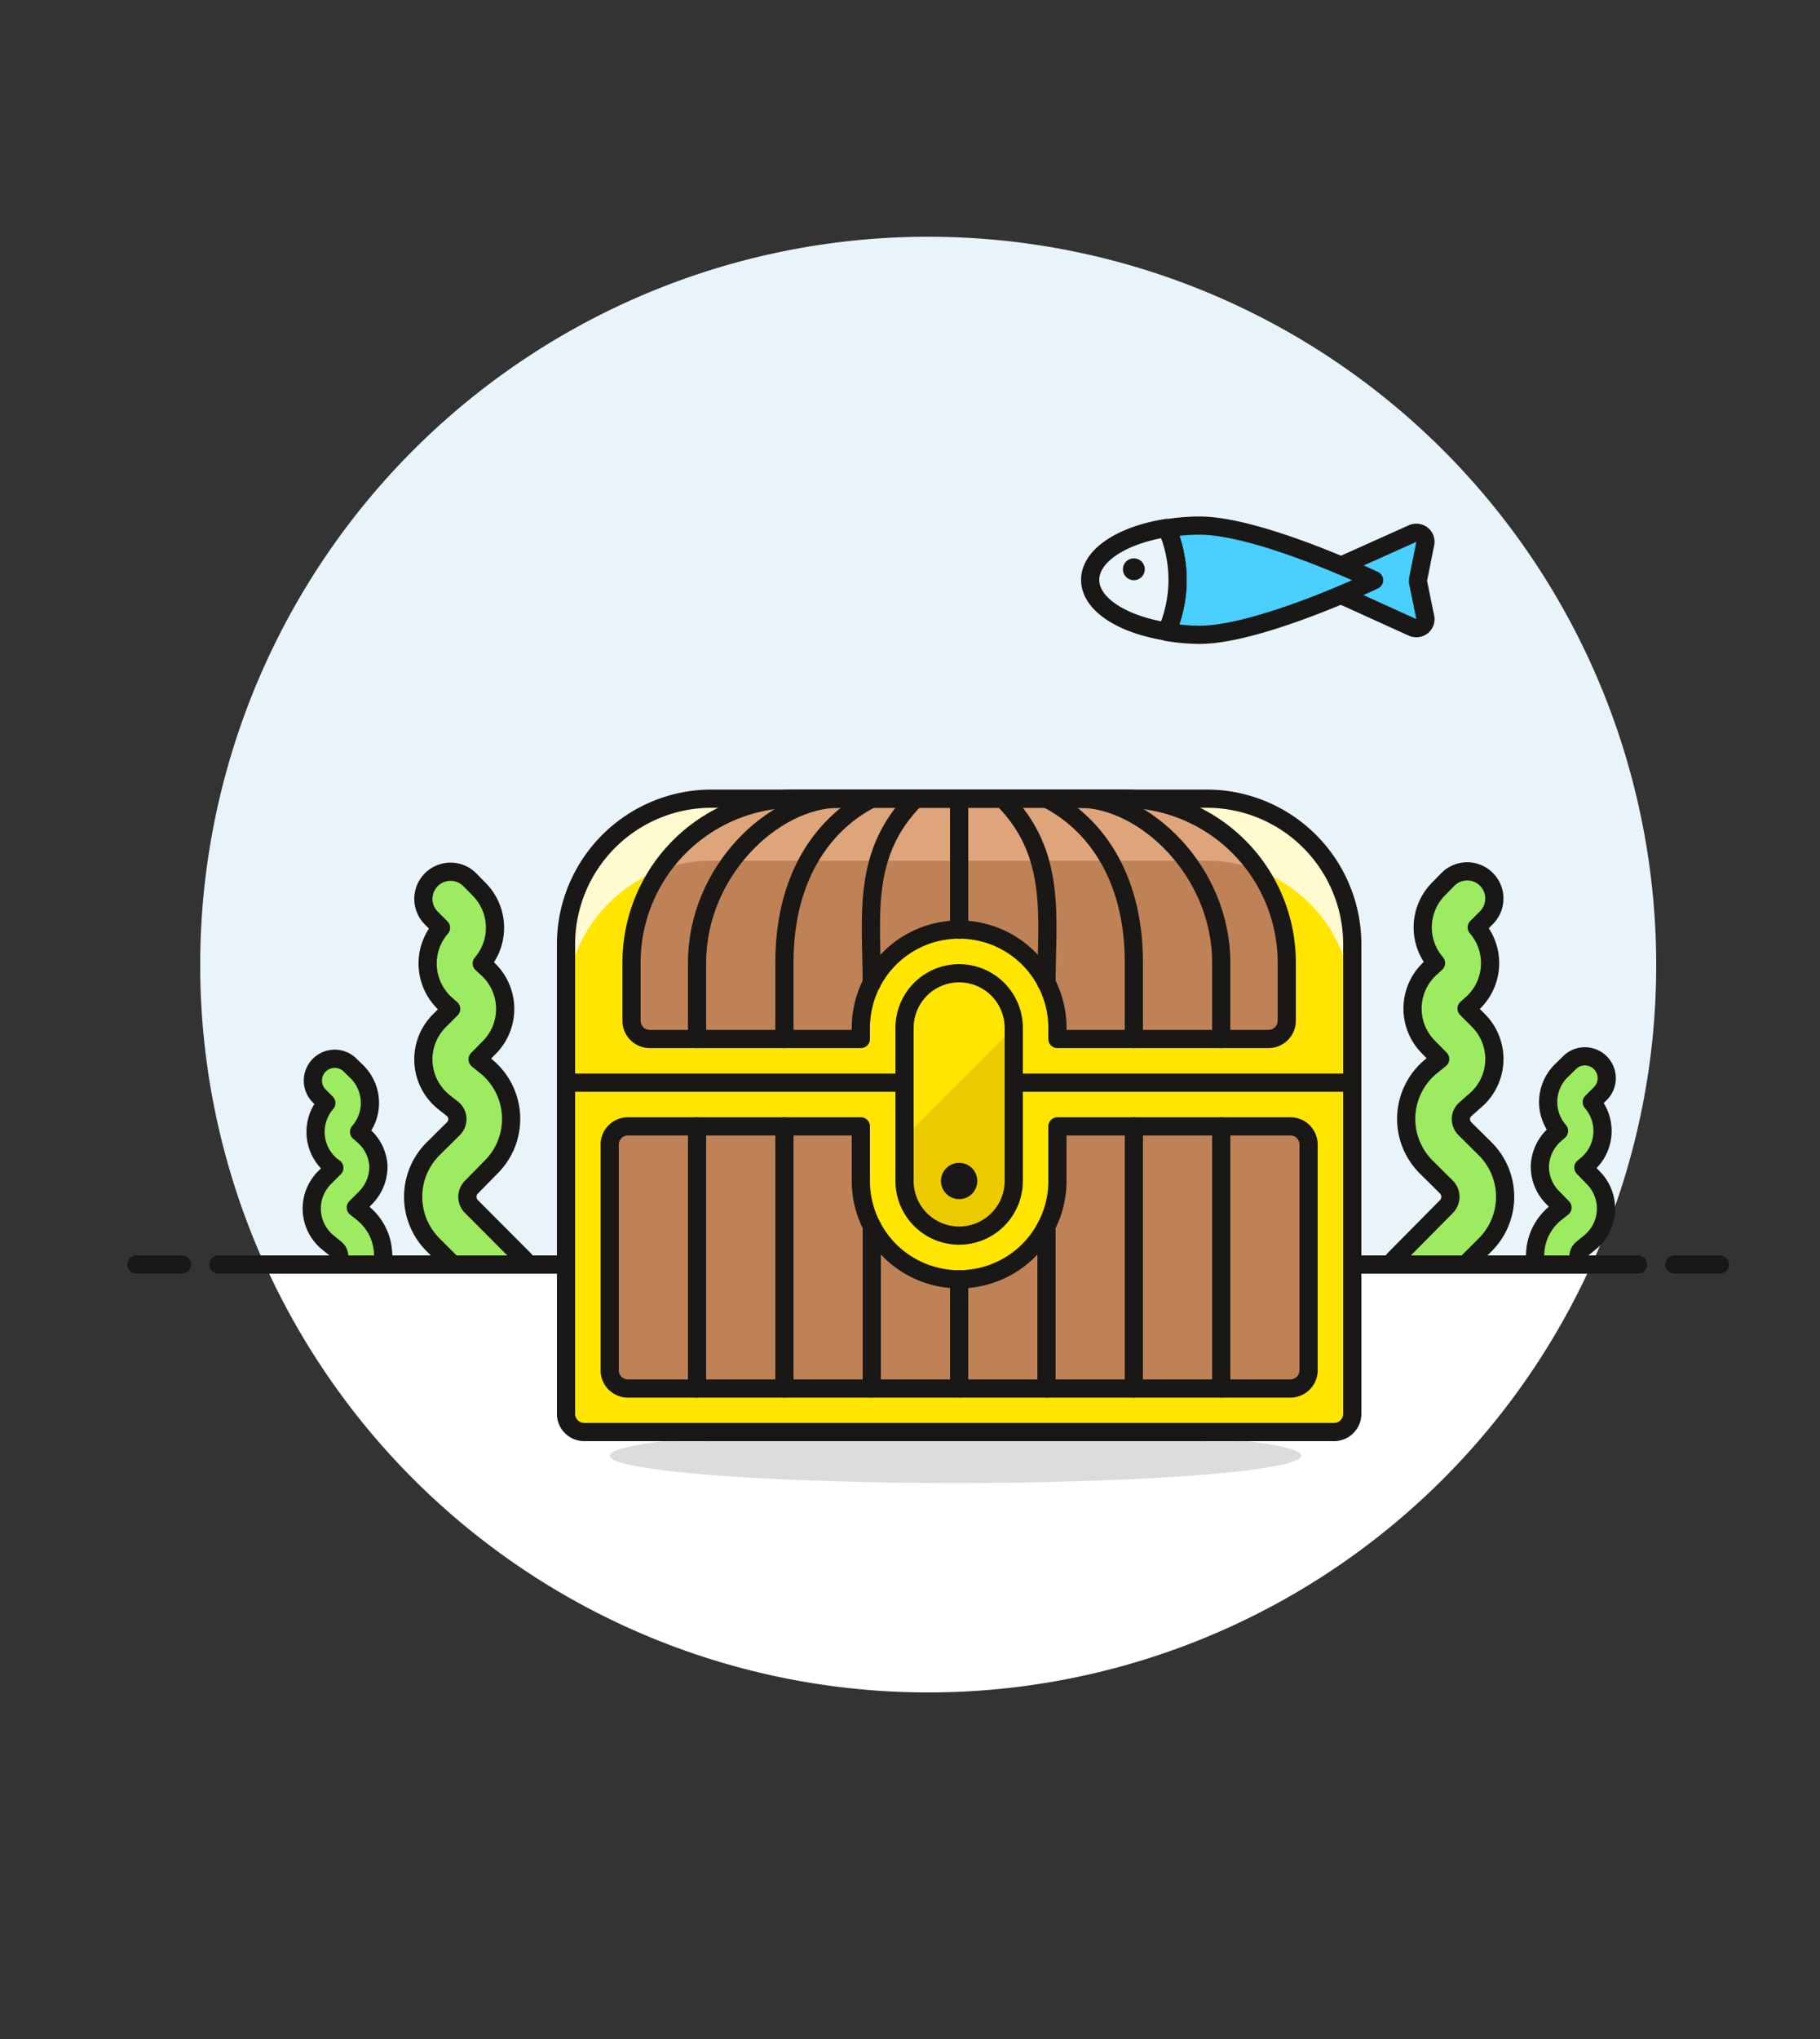 <svg id="Multicolor" xmlns="http://www.w3.org/2000/svg" viewBox="0 0 100 112"><rect x="0" y="0" width="100" height="112" fill="#333333" stroke="none"/><defs><style>.cls-1,.cls-11{fill:#e8f4fa;}.cls-2{fill:#fff;}.cls-3{fill:none;}.cls-10,.cls-11,.cls-3,.cls-4,.cls-9{stroke:#191816;stroke-linejoin:round;}.cls-3,.cls-4{stroke-linecap:round;}.cls-4,.cls-6{fill:#ffe500;}.cls-5{fill:#bf8256;}.cls-7{fill:#fffacf;}.cls-8{fill:#dea47a;}.cls-9{fill:#9ceb60;}.cls-10{fill:#4acfff;}.cls-12,.cls-13{fill:#191816;}.cls-13{opacity:0.15;}.cls-14{fill:#ebcb00;}</style></defs><title>03- treasure-chest</title><g id="New_Symbol_84-2" data-name="New Symbol 84"><path class="cls-1" d="M91,53a40,40,0,1,0-76.44,16.5H87.44A39.85,39.85,0,0,0,91,53Z"/><path class="cls-2" d="M14.56,69.46a40,40,0,0,0,72.88,0Z"/><line class="cls-3" x1="12" y1="69.46" x2="90" y2="69.46"/><line class="cls-3" x1="7.5" y1="69.46" x2="10" y2="69.46"/><line class="cls-3" x1="92" y1="69.46" x2="94.5" y2="69.46"/></g><path class="cls-4" d="M31.1,59.46H74.3a0,0,0,0,1,0,0v18.2a1,1,0,0,1-1,1H32.1a1,1,0,0,1-1-1V59.46a0,0,0,0,1,0,0Z"/><path class="cls-5" d="M47.3,64.87a5.4,5.4,0,1,0,10.8,0v-3H70.9a1,1,0,0,1,1,1v12.4a1,1,0,0,1-1,1H34.5a1,1,0,0,1-1-1V62.87a1,1,0,0,1,1-1H47.3Z"/><path class="cls-6" d="M39.1,43.87H66.3a8,8,0,0,1,8,8v7.6a0,0,0,0,1,0,0H31.1a0,0,0,0,1,0,0v-7.6A8,8,0,0,1,39.1,43.87Z"/><path class="cls-7" d="M66.3,43.87H39.1a8,8,0,0,0-8,8v3.41a8,8,0,0,1,8-8H66.3a8,8,0,0,1,8,8V51.87A8,8,0,0,0,66.3,43.87Z"/><path class="cls-5" d="M61.7,43.87a9,9,0,0,1,9,9v3.2a1,1,0,0,1-1,1H58.1v-.61a5.4,5.4,0,0,0-10.8,0v.61H35.7a1,1,0,0,1-1-1v-3.2a9,9,0,0,1,9-9Z"/><path class="cls-8" d="M36.26,47.8a8.09,8.09,0,0,1,2.84-.52H66.3a8.09,8.09,0,0,1,2.84.52,9,9,0,0,0-7.44-3.93h-18A9,9,0,0,0,36.26,47.8Z"/><path class="cls-9" d="M28.78,69.16a1.17,1.17,0,0,1,.21.3H24.88l-1.09-1.09a3.72,3.72,0,0,1,0-5.26L24.91,62a.75.75,0,0,0,.22-.57.72.72,0,0,0-.28-.53l-.48-.38a3,3,0,0,1-.24-4.44l.66-.66-.26-.23a3,3,0,0,1-.3-4.23l-.53-.53a1.49,1.49,0,0,1,2.11-2.11l.52.53a3,3,0,0,1,.14,4.07l.26.24a3,3,0,0,1,.17,4.36l-.66.67.47.38A3.73,3.73,0,0,1,27,64.09L25.9,65.21a.75.75,0,0,0,0,1.06Z"/><path class="cls-9" d="M21.05,68.85a3.08,3.08,0,0,1,0,.61H18.46l0,0a.61.61,0,0,0,.18-.46.56.56,0,0,0-.23-.43l-.38-.31a2.4,2.4,0,0,1-.2-3.57l.54-.54L18.17,64a2.42,2.42,0,0,1-.24-3.41l-.43-.43a1.2,1.2,0,0,1,1.7-1.69l.43.42a2.41,2.41,0,0,1,.1,3.28l.22.19A2.4,2.4,0,0,1,20.79,64a2.43,2.43,0,0,1-.7,1.79l-.54.54.38.3A3,3,0,0,1,21.05,68.85Z"/><path class="cls-9" d="M76.62,69.16a1.17,1.17,0,0,0-.21.3h4.11l1.09-1.09a3.72,3.72,0,0,0,0-5.26L80.49,62a.75.75,0,0,1-.22-.57.72.72,0,0,1,.28-.53L81,60.5a3,3,0,0,0,.24-4.44l-.66-.66.26-.23a3,3,0,0,0,.3-4.23l.53-.53a1.49,1.49,0,1,0-2.11-2.11l-.52.53a3,3,0,0,0-.14,4.07l-.26.24a3,3,0,0,0-.17,4.36l.66.67-.47.38a3.73,3.73,0,0,0-.31,5.54l1.13,1.12a.77.77,0,0,1,0,1.06Z"/><path class="cls-9" d="M84.35,68.85a3.08,3.08,0,0,0,0,.61h2.56l0,0a.61.61,0,0,1-.18-.46.56.56,0,0,1,.23-.43l.38-.31a2.4,2.4,0,0,0,.2-3.57L87,64.13l.22-.18a2.42,2.42,0,0,0,.24-3.41l.43-.43a1.2,1.2,0,1,0-1.7-1.69l-.43.42a2.41,2.41,0,0,0-.1,3.28l-.22.19A2.44,2.44,0,0,0,84.61,64a2.4,2.4,0,0,0,.71,1.79l.53.54-.38.3A3,3,0,0,0,84.35,68.85Z"/><path class="cls-10" d="M71.9,31.87l5.71,2.59a.51.51,0,0,0,.52-.06.49.49,0,0,0,.18-.49L77.92,32a.61.61,0,0,1,0-.19l.39-1.95a.49.49,0,0,0-.18-.49.51.51,0,0,0-.52-.06Z"/><path class="cls-10" d="M75.5,31.87s-6.29-3-9.6-3a11.37,11.37,0,0,0-1.79.15,7.15,7.15,0,0,1,0,5.69,11.35,11.35,0,0,0,1.79.16C69.21,34.87,75.5,31.87,75.5,31.87Z"/><path class="cls-11" d="M64.11,29c-2.43.38-4.21,1.5-4.21,2.85s1.78,2.46,4.21,2.84a7.15,7.15,0,0,0,0-5.69Z"/><path class="cls-12" d="M62.9,31.27a.6.6,0,1,1-1.2,0,.6.6,0,0,1,1.2,0Z"/><ellipse class="cls-13" cx="52.5" cy="79.96" rx="19" ry="1.5"/><line class="cls-3" x1="38.3" y1="76.27" x2="38.3" y2="61.87"/><line class="cls-3" x1="43.1" y1="76.27" x2="43.1" y2="61.87"/><line class="cls-3" x1="47.9" y1="76.27" x2="47.9" y2="67.34"/><line class="cls-3" x1="67.1" y1="76.27" x2="67.1" y2="61.87"/><line class="cls-3" x1="62.3" y1="76.27" x2="62.3" y2="61.87"/><line class="cls-3" x1="57.5" y1="76.27" x2="57.5" y2="67.34"/><line class="cls-3" x1="52.7" y1="76.27" x2="52.7" y2="70.27"/><path class="cls-3" d="M39.1,43.87H66.3a8,8,0,0,1,8,8v7.6a0,0,0,0,1,0,0H31.1a0,0,0,0,1,0,0v-7.6A8,8,0,0,1,39.1,43.87Z"/><path class="cls-3" d="M38.3,57.07v-4.2c0-5,4.2-9,7.8-9"/><path class="cls-3" d="M43.1,57.07v-4.2c0-5,2.4-7.8,4.8-9"/><path class="cls-3" d="M67.1,57.07v-4.2c0-5-4.2-9-7.8-9"/><path class="cls-3" d="M62.3,57.07v-4.2c0-5-2.4-7.8-4.8-9"/><path class="cls-3" d="M57.5,54c0-3.6.6-7.12-2.4-10.12"/><path class="cls-3" d="M47.9,54c0-3.6-.6-7.12,2.4-10.12"/><line class="cls-3" x1="52.7" y1="51.07" x2="52.7" y2="43.87"/><path class="cls-14" d="M49.7,64.87a3,3,0,0,0,6,0V56.46a3,3,0,1,0-6,0Z"/><path class="cls-6" d="M55.7,56.46a3,3,0,1,0-6,0v6Z"/><path class="cls-3" d="M49.7,64.87a3,3,0,0,0,6,0V56.46a3,3,0,1,0-6,0Z"/><path class="cls-3" d="M47.3,64.87a5.4,5.4,0,1,0,10.8,0v-3H70.9a1,1,0,0,1,1,1v12.4a1,1,0,0,1-1,1H34.5a1,1,0,0,1-1-1V62.87a1,1,0,0,1,1-1H47.3Z"/><path class="cls-3" d="M61.7,43.87a9,9,0,0,1,9,9v3.2a1,1,0,0,1-1,1H58.1v-.61a5.4,5.4,0,0,0-10.8,0v.61H35.7a1,1,0,0,1-1-1v-3.2a9,9,0,0,1,9-9Z"/><circle class="cls-3" cx="52.7" cy="64.87" r="0.5"/></svg>